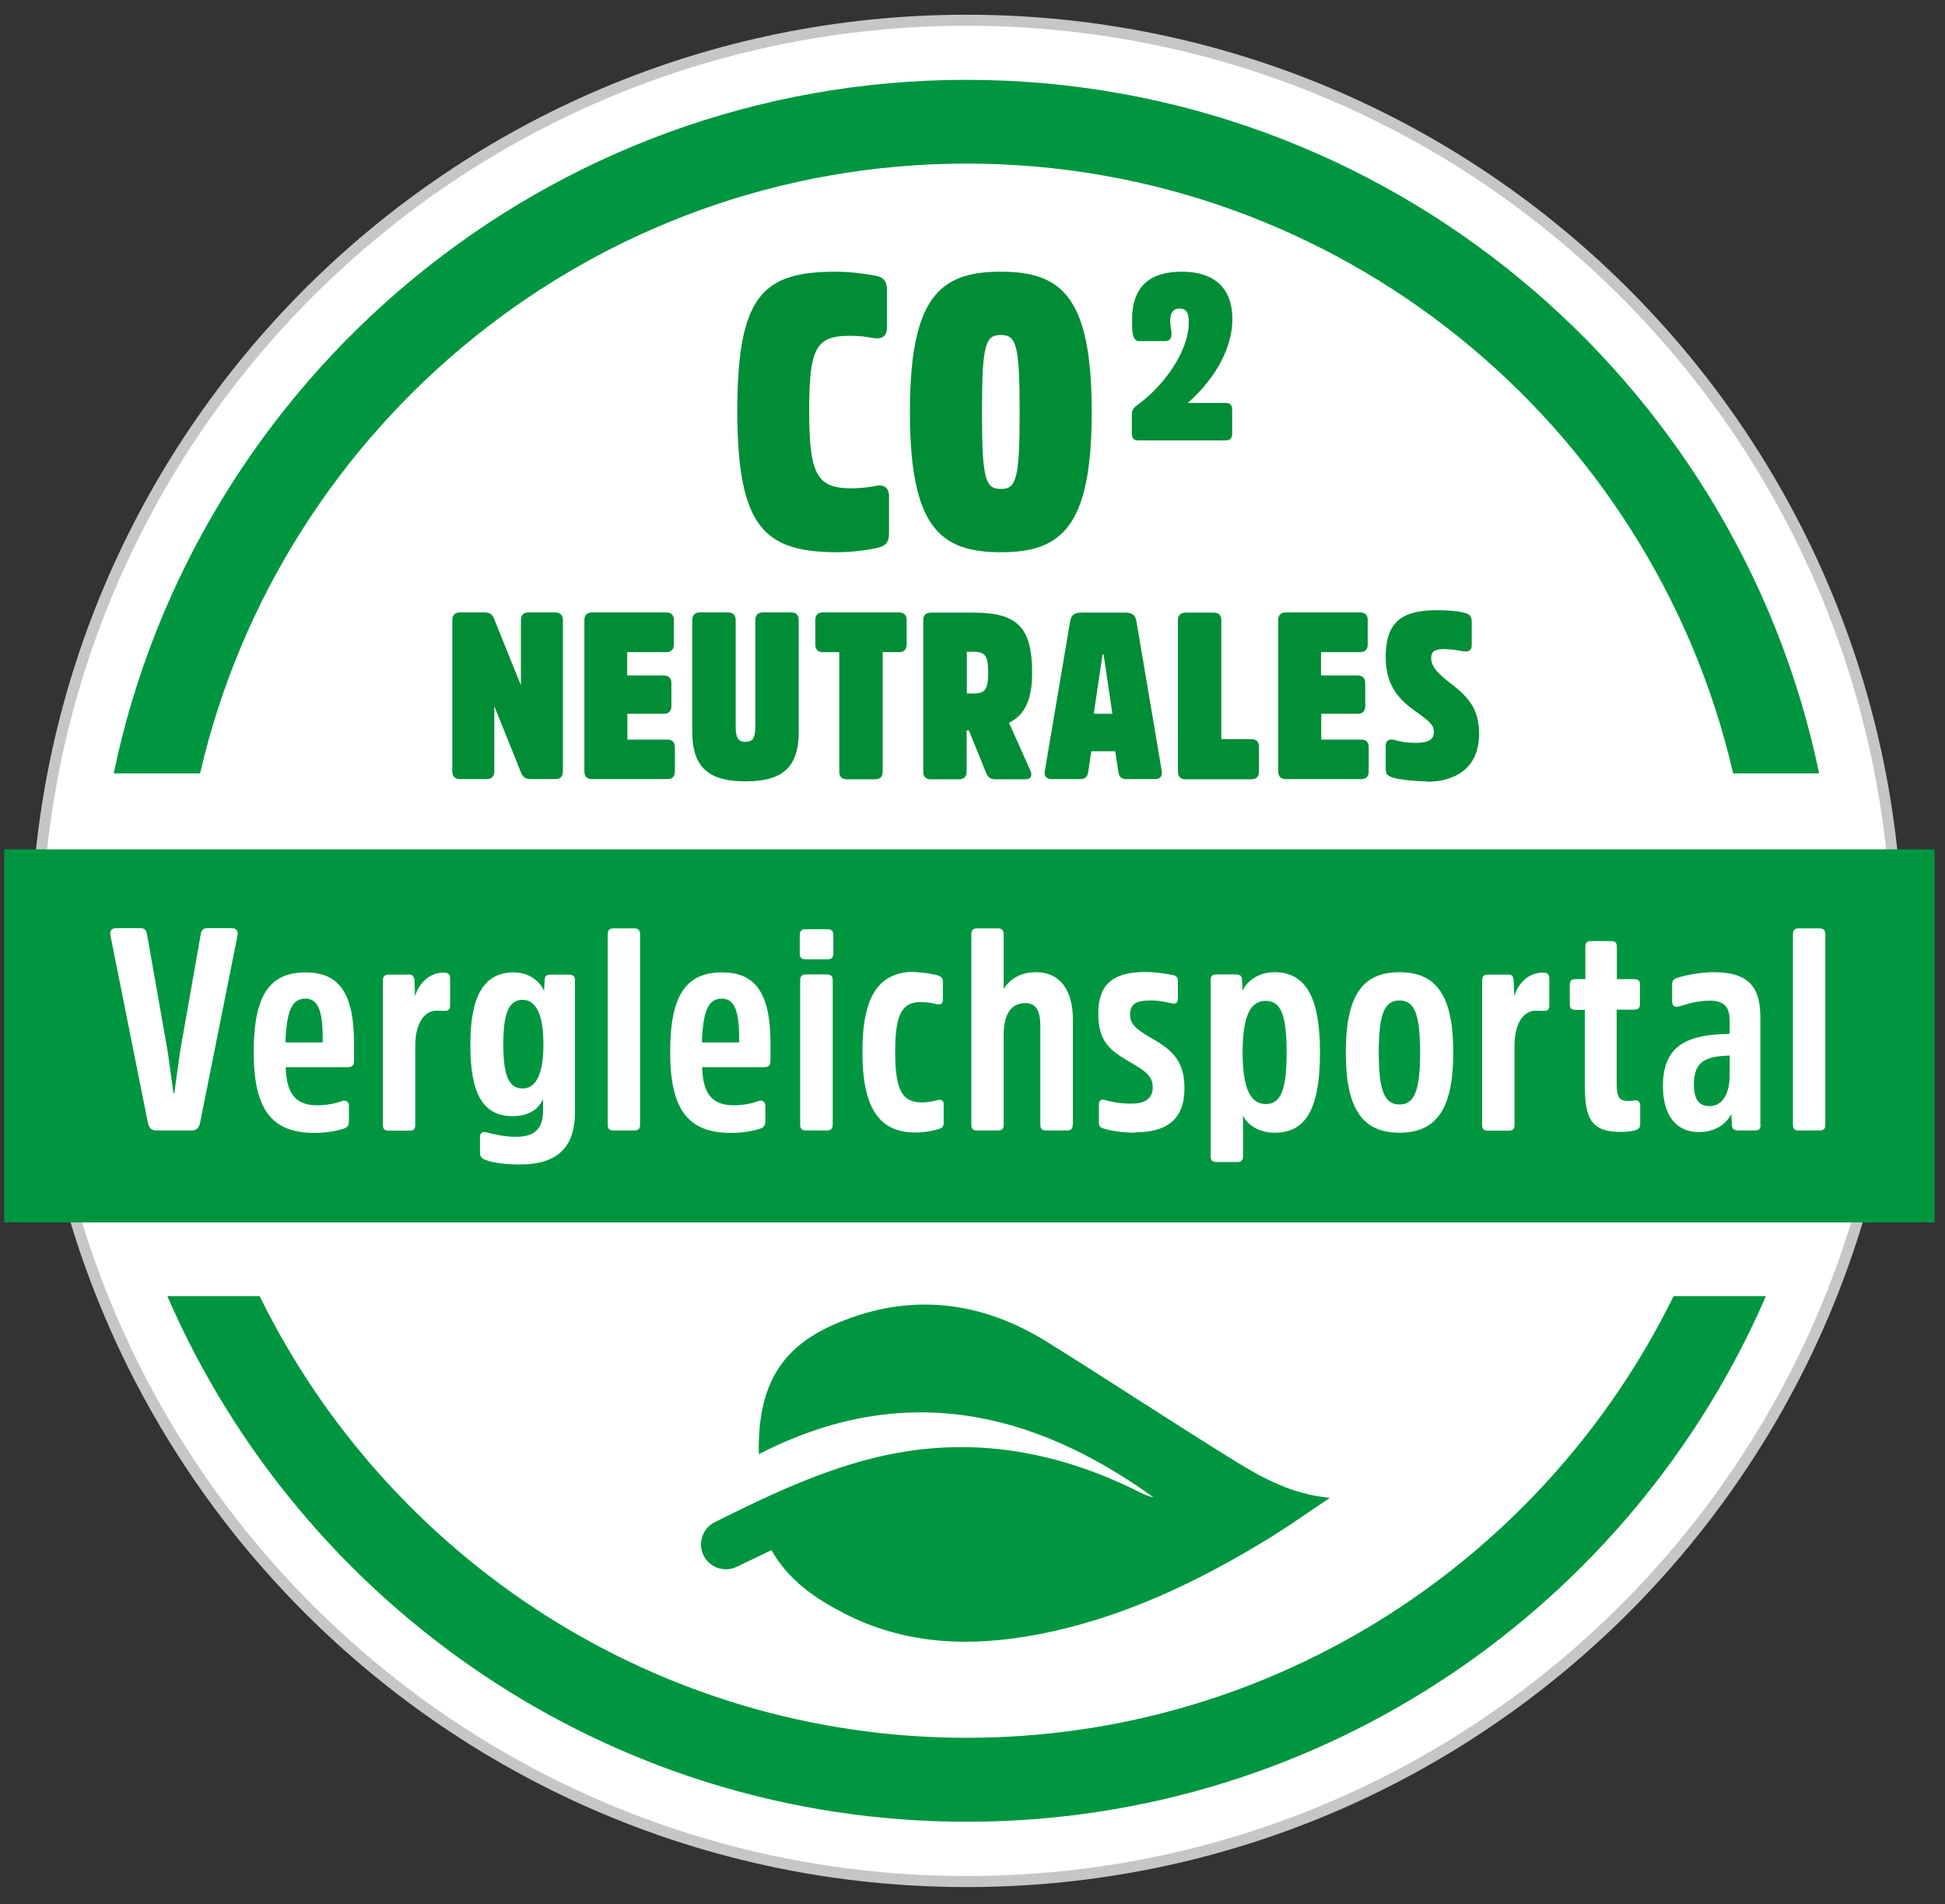 <svg width="95" height="93" viewBox="0 0 95 93" fill="none" xmlns="http://www.w3.org/2000/svg">
<rect x="0" y="0" width="95" height="93" fill="#333333" stroke="none"/>
<path d="M47.213 91.889C72.314 91.889 92.663 71.541 92.663 46.439C92.663 21.338 72.314 0.989 47.213 0.989C22.112 0.989 1.763 21.338 1.763 46.439C1.763 71.541 22.112 91.889 47.213 91.889Z" fill="white" stroke="#C6C6C6" stroke-width="0.44" stroke-miterlimit="10"/>
<path d="M47.213 91.889C72.314 91.889 92.663 71.541 92.663 46.439C92.663 21.338 72.314 0.989 47.213 0.989C22.112 0.989 1.763 21.338 1.763 46.439C1.763 71.541 22.112 91.889 47.213 91.889Z" fill="white" stroke="#C6C6C6" stroke-width="0.54" stroke-miterlimit="10"/>
<path d="M9.773 37.769C13.713 20.729 29.003 7.989 47.213 7.989C65.423 7.989 80.713 20.729 84.653 37.769H88.853C84.843 18.459 67.693 3.899 47.203 3.899C26.713 3.899 9.573 18.459 5.553 37.769H9.753H9.773Z" fill="#009640"/>
<path d="M4.763 43.889C4.713 44.729 4.683 45.579 4.683 46.439C4.683 48.959 4.913 51.419 5.333 53.819L4.763 43.889Z" fill="#009640"/>
<path d="M88.723 55.689C89.383 52.709 89.753 49.609 89.753 46.429C89.753 44.919 89.673 43.429 89.513 41.969L88.723 55.689Z" fill="#009640"/>
<path d="M81.743 63.299C75.483 76.059 62.363 84.869 47.213 84.869C32.063 84.869 18.943 76.059 12.683 63.299H8.173C14.713 78.389 29.753 88.969 47.213 88.969C64.673 88.969 79.713 78.389 86.253 63.299H81.743Z" fill="#009640"/>
<path d="M94.493 41.479H0.203V59.699H94.493V41.479Z" fill="#009640"/>
<path d="M7.643 55.209C7.403 55.209 7.283 55.099 7.223 54.829L5.393 45.679C5.353 45.469 5.453 45.329 5.663 45.329H6.863C7.073 45.329 7.153 45.439 7.183 45.639L8.193 51.369L8.473 53.389H8.513L8.793 51.369L9.803 45.639C9.833 45.439 9.913 45.329 10.123 45.329H11.333C11.543 45.329 11.643 45.469 11.603 45.679L9.773 54.829C9.713 55.099 9.593 55.209 9.353 55.209H7.663H7.643Z" fill="white"/>
<path d="M16.703 53.769C16.883 53.709 17.043 53.799 17.043 54.009V54.769C17.043 54.989 16.933 55.079 16.763 55.129C16.413 55.239 15.893 55.329 15.373 55.329C13.273 55.329 12.393 54.199 12.393 51.379C12.393 48.559 13.193 47.489 14.943 47.489C16.693 47.489 17.293 48.709 17.293 50.979V51.809C17.293 52.049 17.193 52.119 16.953 52.119H13.953C13.993 53.439 14.453 53.979 15.503 53.979C16.003 53.979 16.403 53.879 16.693 53.779L16.703 53.769ZM13.943 50.909H15.763V50.759C15.763 49.499 15.593 48.769 14.913 48.769C14.273 48.769 13.993 49.339 13.943 50.909Z" fill="white"/>
<path d="M19.933 47.589C20.153 47.589 20.223 47.659 20.243 47.879L20.273 48.659C20.423 48.109 20.913 47.499 21.663 47.499C21.903 47.499 21.983 47.579 21.983 47.809V49.099C21.983 49.299 21.903 49.369 21.733 49.369C21.623 49.369 21.513 49.359 21.343 49.359C20.673 49.349 20.283 50.059 20.283 51.069V54.939C20.283 55.139 20.203 55.219 20.003 55.219H18.993C18.783 55.219 18.703 55.139 18.703 54.939V47.879C18.703 47.679 18.783 47.599 18.993 47.599H19.943L19.933 47.589Z" fill="white"/>
<path d="M28.083 54.319C28.083 56.069 27.183 56.869 25.393 56.869C24.663 56.869 24.103 56.789 23.713 56.649C23.543 56.579 23.443 56.499 23.443 56.289V55.529C23.443 55.319 23.573 55.249 23.793 55.309C24.083 55.389 24.673 55.519 25.203 55.519C26.073 55.519 26.523 55.159 26.523 54.259V53.669C26.313 54.169 25.823 54.509 25.043 54.509C23.583 54.509 22.973 53.419 22.973 51.009C22.973 48.599 23.663 47.489 25.093 47.489C25.863 47.489 26.393 47.949 26.573 48.399L26.603 47.849C26.613 47.649 26.713 47.599 26.923 47.599H27.793C28.003 47.599 28.083 47.679 28.083 47.879V54.319ZM25.523 48.829C24.833 48.829 24.583 49.529 24.583 50.999C24.583 52.469 24.823 53.159 25.523 53.159C26.183 53.159 26.543 52.449 26.543 50.999C26.543 49.549 26.183 48.829 25.523 48.829Z" fill="white"/>
<path d="M31.263 54.929C31.263 55.129 31.183 55.209 30.983 55.209H29.973C29.763 55.209 29.683 55.129 29.683 54.929V45.629C29.683 45.429 29.763 45.339 29.973 45.339H30.983C31.183 45.339 31.263 45.439 31.263 45.629V54.929Z" fill="white"/>
<path d="M37.043 53.769C37.223 53.709 37.383 53.799 37.383 54.009V54.769C37.383 54.989 37.273 55.079 37.103 55.129C36.753 55.239 36.233 55.329 35.713 55.329C33.613 55.329 32.733 54.199 32.733 51.379C32.733 48.559 33.533 47.489 35.283 47.489C37.033 47.489 37.633 48.709 37.633 50.979V51.809C37.633 52.049 37.533 52.119 37.293 52.119H34.293C34.333 53.439 34.793 53.979 35.843 53.979C36.343 53.979 36.743 53.879 37.033 53.779L37.043 53.769ZM34.283 50.909H36.103V50.759C36.103 49.499 35.933 48.769 35.253 48.769C34.613 48.769 34.333 49.339 34.283 50.909Z" fill="white"/>
<path d="M40.703 46.569C40.703 46.769 40.603 46.849 40.413 46.849H39.353C39.153 46.849 39.063 46.769 39.063 46.569V45.669C39.063 45.459 39.163 45.379 39.353 45.379H40.413C40.613 45.379 40.703 45.459 40.703 45.669V46.569ZM40.673 54.929C40.673 55.129 40.573 55.209 40.383 55.209H39.373C39.173 55.209 39.083 55.129 39.083 54.929V47.869C39.083 47.669 39.183 47.589 39.373 47.589H40.383C40.583 47.589 40.673 47.669 40.673 47.869V54.929Z" fill="white"/>
<path d="M44.673 47.479C45.103 47.479 45.593 47.579 45.783 47.629C45.983 47.699 46.053 47.759 46.053 47.949V48.829C46.053 49.009 45.953 49.079 45.743 49.039C45.573 48.999 45.313 48.939 44.983 48.939C44.043 48.939 43.723 49.539 43.723 51.379C43.723 53.219 44.063 53.839 45.013 53.839C45.353 53.839 45.613 53.769 45.783 53.729C45.993 53.669 46.093 53.759 46.093 53.939V54.819C46.093 55.019 46.023 55.089 45.843 55.139C45.663 55.209 45.153 55.309 44.713 55.309C42.963 55.309 42.123 54.149 42.123 51.369C42.123 48.589 42.953 47.459 44.683 47.459L44.673 47.479Z" fill="white"/>
<path d="M52.393 54.929C52.393 55.129 52.313 55.209 52.113 55.209H51.103C50.893 55.209 50.813 55.129 50.813 54.929V50.149C50.813 49.409 50.643 48.989 50.073 48.989C49.363 48.989 49.023 49.559 49.023 50.559V54.929C49.023 55.129 48.943 55.209 48.743 55.209H47.733C47.523 55.209 47.443 55.129 47.443 54.929V45.629C47.443 45.429 47.523 45.339 47.733 45.339H48.743C48.943 45.339 49.023 45.439 49.023 45.629V48.289C49.263 47.909 49.753 47.479 50.593 47.479C51.813 47.479 52.403 48.399 52.403 49.789V54.929H52.393Z" fill="white"/>
<path d="M55.453 55.319C54.823 55.319 54.223 55.219 53.923 55.119C53.753 55.079 53.673 55.009 53.673 54.809V53.929C53.673 53.749 53.783 53.659 53.993 53.729C54.213 53.799 54.703 53.899 55.253 53.899C55.873 53.899 56.303 53.689 56.303 53.099C56.303 52.509 55.873 52.269 55.123 51.829C54.243 51.309 53.643 50.879 53.643 49.499C53.643 48.119 54.313 47.469 55.943 47.469C56.493 47.469 57.023 47.569 57.283 47.619C57.463 47.659 57.533 47.729 57.533 47.929V48.779C57.533 48.959 57.423 49.059 57.223 48.999C57.053 48.959 56.653 48.859 56.213 48.859C55.513 48.859 55.193 49.009 55.193 49.569C55.193 50.069 55.623 50.349 56.393 50.789C57.333 51.339 57.853 51.909 57.853 53.139C57.853 54.759 56.883 55.299 55.443 55.299L55.453 55.319Z" fill="white"/>
<path d="M60.693 48.389C60.873 47.929 61.473 47.479 62.233 47.479C63.703 47.479 64.473 48.569 64.473 51.399C64.473 54.229 63.733 55.319 62.263 55.319C61.493 55.319 60.923 54.939 60.713 54.479V56.469C60.713 56.669 60.633 56.749 60.433 56.749H59.423C59.213 56.749 59.133 56.669 59.133 56.469V47.869C59.133 47.669 59.213 47.589 59.423 47.589H60.343C60.553 47.589 60.653 47.649 60.663 47.839L60.693 48.389ZM61.823 53.919C62.563 53.919 62.843 53.229 62.843 51.399C62.843 49.569 62.563 48.879 61.823 48.879C61.083 48.879 60.693 49.589 60.693 51.399C60.693 53.209 61.103 53.919 61.823 53.919Z" fill="white"/>
<path d="M65.733 51.399C65.733 48.629 66.543 47.479 68.353 47.479C70.163 47.479 70.983 48.629 70.983 51.399C70.983 54.169 70.153 55.319 68.353 55.319C66.553 55.319 65.733 54.159 65.733 51.399ZM69.363 51.399C69.363 49.539 69.093 48.859 68.353 48.859C67.613 48.859 67.343 49.529 67.343 51.399C67.343 53.269 67.623 53.939 68.353 53.939C69.083 53.939 69.363 53.269 69.363 51.399Z" fill="white"/>
<path d="M73.623 47.589C73.843 47.589 73.913 47.659 73.933 47.879L73.963 48.659C74.113 48.109 74.603 47.499 75.353 47.499C75.593 47.499 75.673 47.579 75.673 47.809V49.099C75.673 49.299 75.593 49.369 75.423 49.369C75.313 49.369 75.203 49.359 75.033 49.359C74.363 49.349 73.973 50.059 73.973 51.069V54.939C73.973 55.139 73.893 55.219 73.693 55.219H72.683C72.473 55.219 72.393 55.139 72.393 54.939V47.879C72.393 47.679 72.473 47.599 72.683 47.599H73.633L73.623 47.589Z" fill="white"/>
<path d="M78.963 49.329V52.849C78.963 53.579 79.063 53.769 79.553 53.769C79.653 53.769 79.763 53.759 79.823 53.739C80.023 53.709 80.113 53.819 80.113 54.009V54.889C80.113 55.059 80.043 55.139 79.873 55.199C79.693 55.259 79.413 55.279 79.173 55.279C77.853 55.279 77.413 54.779 77.413 53.119V49.319H76.953C76.753 49.319 76.673 49.239 76.673 49.039V48.099C76.673 47.899 76.753 47.819 76.953 47.819H77.433V46.249C77.433 46.039 77.513 45.959 77.713 45.959H78.683C78.893 45.959 78.973 46.039 78.973 46.249V47.819H79.823C80.023 47.819 80.103 47.899 80.103 48.099V49.019C80.103 49.219 80.023 49.309 79.823 49.309H78.973L78.963 49.329Z" fill="white"/>
<path d="M85.993 54.929C85.993 55.129 85.913 55.209 85.713 55.209H84.913C84.703 55.209 84.603 55.139 84.593 54.959L84.563 54.409C84.323 54.859 83.823 55.289 82.983 55.289C81.903 55.289 81.223 54.509 81.223 53.049C81.223 50.959 82.523 50.529 84.483 50.489V49.869C84.483 49.169 84.213 48.869 83.513 48.869C82.873 48.869 82.303 49.069 82.013 49.149C81.833 49.209 81.673 49.139 81.673 48.929V48.079C81.673 47.899 81.753 47.809 81.913 47.759C82.323 47.619 83.093 47.479 83.703 47.479C85.373 47.479 85.983 48.169 85.983 49.689V54.929H85.993ZM84.483 51.549C83.393 51.589 82.733 51.769 82.733 52.969C82.733 53.609 82.933 54.019 83.493 54.019C84.153 54.019 84.483 53.379 84.483 52.519V51.549Z" fill="white"/>
<path d="M89.153 54.929C89.153 55.129 89.073 55.209 88.873 55.209H87.863C87.653 55.209 87.573 55.129 87.573 54.929V45.629C87.573 45.429 87.653 45.339 87.863 45.339H88.873C89.073 45.339 89.153 45.439 89.153 45.629V54.929Z" fill="white"/>
<path d="M42.743 23.729C43.193 23.649 43.423 23.819 43.423 24.239V26.049C43.423 26.519 43.233 26.669 42.843 26.759C42.353 26.869 41.603 26.969 40.903 26.969C37.343 26.969 36.013 25.769 36.013 20.059C36.013 14.349 37.313 13.269 40.843 13.269C41.483 13.269 42.193 13.359 42.723 13.459C43.133 13.519 43.323 13.709 43.323 14.169V15.999C43.323 16.409 43.093 16.579 42.643 16.509C42.383 16.449 41.943 16.399 41.533 16.399C39.863 16.399 39.523 16.959 39.523 20.069C39.523 23.179 39.903 23.849 41.593 23.849C42.043 23.849 42.473 23.789 42.743 23.739V23.729Z" fill="#008D36"/>
<path d="M53.323 20.119C53.323 25.759 51.833 26.969 48.883 26.969C45.933 26.969 44.443 25.769 44.443 20.119C44.443 14.469 45.933 13.269 48.883 13.269C51.833 13.269 53.323 14.469 53.323 20.119ZM49.803 20.119C49.803 16.809 49.633 16.359 48.883 16.359C48.133 16.359 47.963 16.809 47.963 20.119C47.963 23.429 48.133 23.879 48.883 23.879C49.633 23.879 49.803 23.429 49.803 20.119Z" fill="#008D36"/>
<path d="M57.213 16.359C57.213 16.579 57.083 16.659 56.873 16.659H55.653C55.433 16.659 55.343 16.479 55.313 16.199C55.293 16.029 55.293 15.799 55.293 15.629C55.293 14.009 56.143 13.269 57.713 13.269C59.503 13.269 60.193 14.259 60.193 15.569C60.193 17.289 59.023 18.799 58.013 19.679H59.853C60.083 19.679 60.183 19.779 60.183 20.009V21.179C60.183 21.409 60.083 21.509 59.853 21.509H55.613C55.383 21.509 55.283 21.409 55.283 21.179V20.249C55.283 20.009 55.383 19.909 55.543 19.789C56.703 18.959 58.063 17.269 58.063 15.729C58.063 15.299 57.973 15.069 57.603 15.069C57.213 15.069 57.153 15.429 57.153 15.699C57.163 15.959 57.223 16.139 57.223 16.339L57.213 16.359Z" fill="#008D36"/>
<path d="M27.493 37.679C27.493 37.919 27.363 38.049 27.123 38.049H25.943C25.683 38.049 25.543 37.969 25.453 37.739L24.143 34.489V37.679C24.143 37.919 24.013 38.049 23.773 38.049H22.463C22.223 38.049 22.093 37.919 22.093 37.679V30.279C22.093 30.039 22.223 29.909 22.463 29.909H23.643C23.903 29.909 24.043 29.989 24.133 30.219L25.443 33.469V30.279C25.443 30.039 25.573 29.909 25.813 29.909H27.123C27.363 29.909 27.493 30.039 27.493 30.279V37.679Z" fill="#008D36"/>
<path d="M30.643 34.839V36.119H32.593C32.833 36.119 32.963 36.249 32.963 36.489V37.679C32.963 37.919 32.833 38.049 32.593 38.049H28.913C28.673 38.049 28.543 37.919 28.543 37.679V30.279C28.543 30.039 28.673 29.909 28.913 29.909H32.543C32.783 29.909 32.913 30.039 32.913 30.279V31.479C32.913 31.719 32.783 31.849 32.543 31.849H30.633V32.989H32.423C32.663 32.989 32.793 33.119 32.793 33.359V34.489C32.793 34.729 32.663 34.859 32.423 34.859H30.633L30.643 34.839Z" fill="#008D36"/>
<path d="M33.813 35.739V30.279C33.813 30.039 33.943 29.909 34.183 29.909H35.563C35.803 29.909 35.933 30.039 35.933 30.279V35.439C35.933 36.039 36.043 36.229 36.413 36.229C36.783 36.229 36.893 36.029 36.893 35.439V30.279C36.893 30.039 37.023 29.909 37.263 29.909H38.643C38.883 29.909 39.013 30.039 39.013 30.279V35.739C39.013 37.499 38.193 38.159 36.413 38.159C34.633 38.159 33.813 37.489 33.813 35.739Z" fill="#008D36"/>
<path d="M39.823 30.279C39.823 30.039 39.953 29.909 40.193 29.909H43.913C44.153 29.909 44.283 30.039 44.283 30.279V31.479C44.283 31.719 44.153 31.849 43.913 31.849H43.113V37.689C43.113 37.929 42.983 38.059 42.743 38.059H41.363C41.123 38.059 40.993 37.929 40.993 37.689V31.849H40.193C39.953 31.849 39.823 31.719 39.823 31.479V30.279Z" fill="#008D36"/>
<path d="M47.543 29.919C49.643 29.919 50.413 30.589 50.413 32.849C50.413 34.179 50.043 34.929 49.283 35.299L50.313 37.599C50.433 37.849 50.383 38.059 50.073 38.059H48.673C48.373 38.059 48.273 37.989 48.163 37.739L47.323 35.669H47.213V37.689C47.213 37.929 47.083 38.059 46.843 38.059H45.463C45.223 38.059 45.093 37.929 45.093 37.689V30.289C45.093 30.049 45.223 29.919 45.463 29.919H47.533H47.543ZM47.543 33.869C48.163 33.869 48.263 33.609 48.263 32.849C48.263 32.089 48.163 31.829 47.543 31.829H47.223V33.869H47.543Z" fill="#008D36"/>
<path d="M54.973 29.919C55.343 29.919 55.453 30.079 55.503 30.319L56.743 37.649C56.793 37.889 56.673 38.049 56.423 38.049H55.013C54.753 38.049 54.653 37.919 54.623 37.689L54.473 36.689H53.303L53.153 37.689C53.123 37.919 53.023 38.049 52.763 38.049H51.353C51.103 38.049 50.983 37.889 51.033 37.649L52.273 30.319C52.323 30.079 52.433 29.919 52.803 29.919H54.983H54.973ZM54.333 34.859L53.903 31.959H53.853L53.423 34.859H54.323H54.333Z" fill="#008D36"/>
<path d="M59.653 36.099H61.123C61.363 36.099 61.493 36.229 61.493 36.469V37.689C61.493 37.929 61.363 38.059 61.123 38.059H57.903C57.663 38.059 57.533 37.929 57.533 37.689V30.289C57.533 30.049 57.663 29.919 57.903 29.919H59.283C59.523 29.919 59.653 30.049 59.653 30.289V36.099Z" fill="#008D36"/>
<path d="M64.533 34.839V36.119H66.483C66.723 36.119 66.853 36.249 66.853 36.489V37.679C66.853 37.919 66.723 38.049 66.483 38.049H62.803C62.563 38.049 62.433 37.919 62.433 37.679V30.279C62.433 30.039 62.563 29.909 62.803 29.909H66.433C66.673 29.909 66.803 30.039 66.803 30.279V31.479C66.803 31.719 66.673 31.849 66.433 31.849H64.523V32.989H66.313C66.553 32.989 66.683 33.119 66.683 33.359V34.489C66.683 34.729 66.553 34.859 66.313 34.859H64.523L64.533 34.839Z" fill="#008D36"/>
<path d="M69.693 38.159C69.133 38.159 68.393 38.079 68.083 37.989C67.793 37.909 67.683 37.829 67.683 37.539V36.429C67.683 36.179 67.833 36.049 68.153 36.149C68.373 36.219 68.763 36.279 69.113 36.279C69.663 36.279 70.033 36.179 70.033 35.759C70.033 35.459 69.943 35.299 69.123 34.729C68.363 34.189 67.683 33.509 67.683 32.099C67.683 30.469 68.353 29.799 70.203 29.799C70.723 29.799 71.223 29.849 71.503 29.919C71.763 29.979 71.883 30.079 71.883 30.369V31.519C71.883 31.769 71.723 31.859 71.413 31.799C71.273 31.769 70.863 31.699 70.533 31.699C70.063 31.699 69.903 31.829 69.903 32.159C69.903 32.589 70.353 32.989 70.773 33.309C71.773 34.069 72.243 34.649 72.243 35.849C72.243 37.539 71.043 38.179 69.693 38.179V38.159Z" fill="#008D36"/>
<path d="M37.673 75.709L35.983 76.519C35.403 76.799 34.713 76.579 34.393 76.019C34.053 75.409 34.293 74.649 34.913 74.339C37.353 73.119 39.783 71.959 42.413 71.269C47.063 70.049 51.463 70.759 55.693 72.889C55.903 72.989 56.113 73.089 56.333 73.119C50.323 68.799 43.963 67.459 37.063 71.019C36.983 67.389 38.383 65.669 40.913 64.609C44.493 63.109 47.933 63.529 51.183 65.559C54.243 67.469 57.243 69.449 60.313 71.349C61.713 72.219 63.173 72.989 64.953 73.149C64.013 73.779 63.083 74.439 62.123 75.039C58.553 77.239 54.813 79.039 50.653 79.829C47.413 80.439 44.243 80.339 41.243 78.799C39.823 78.069 38.513 77.179 37.683 75.709H37.673Z" fill="#009640"/>
</svg>

